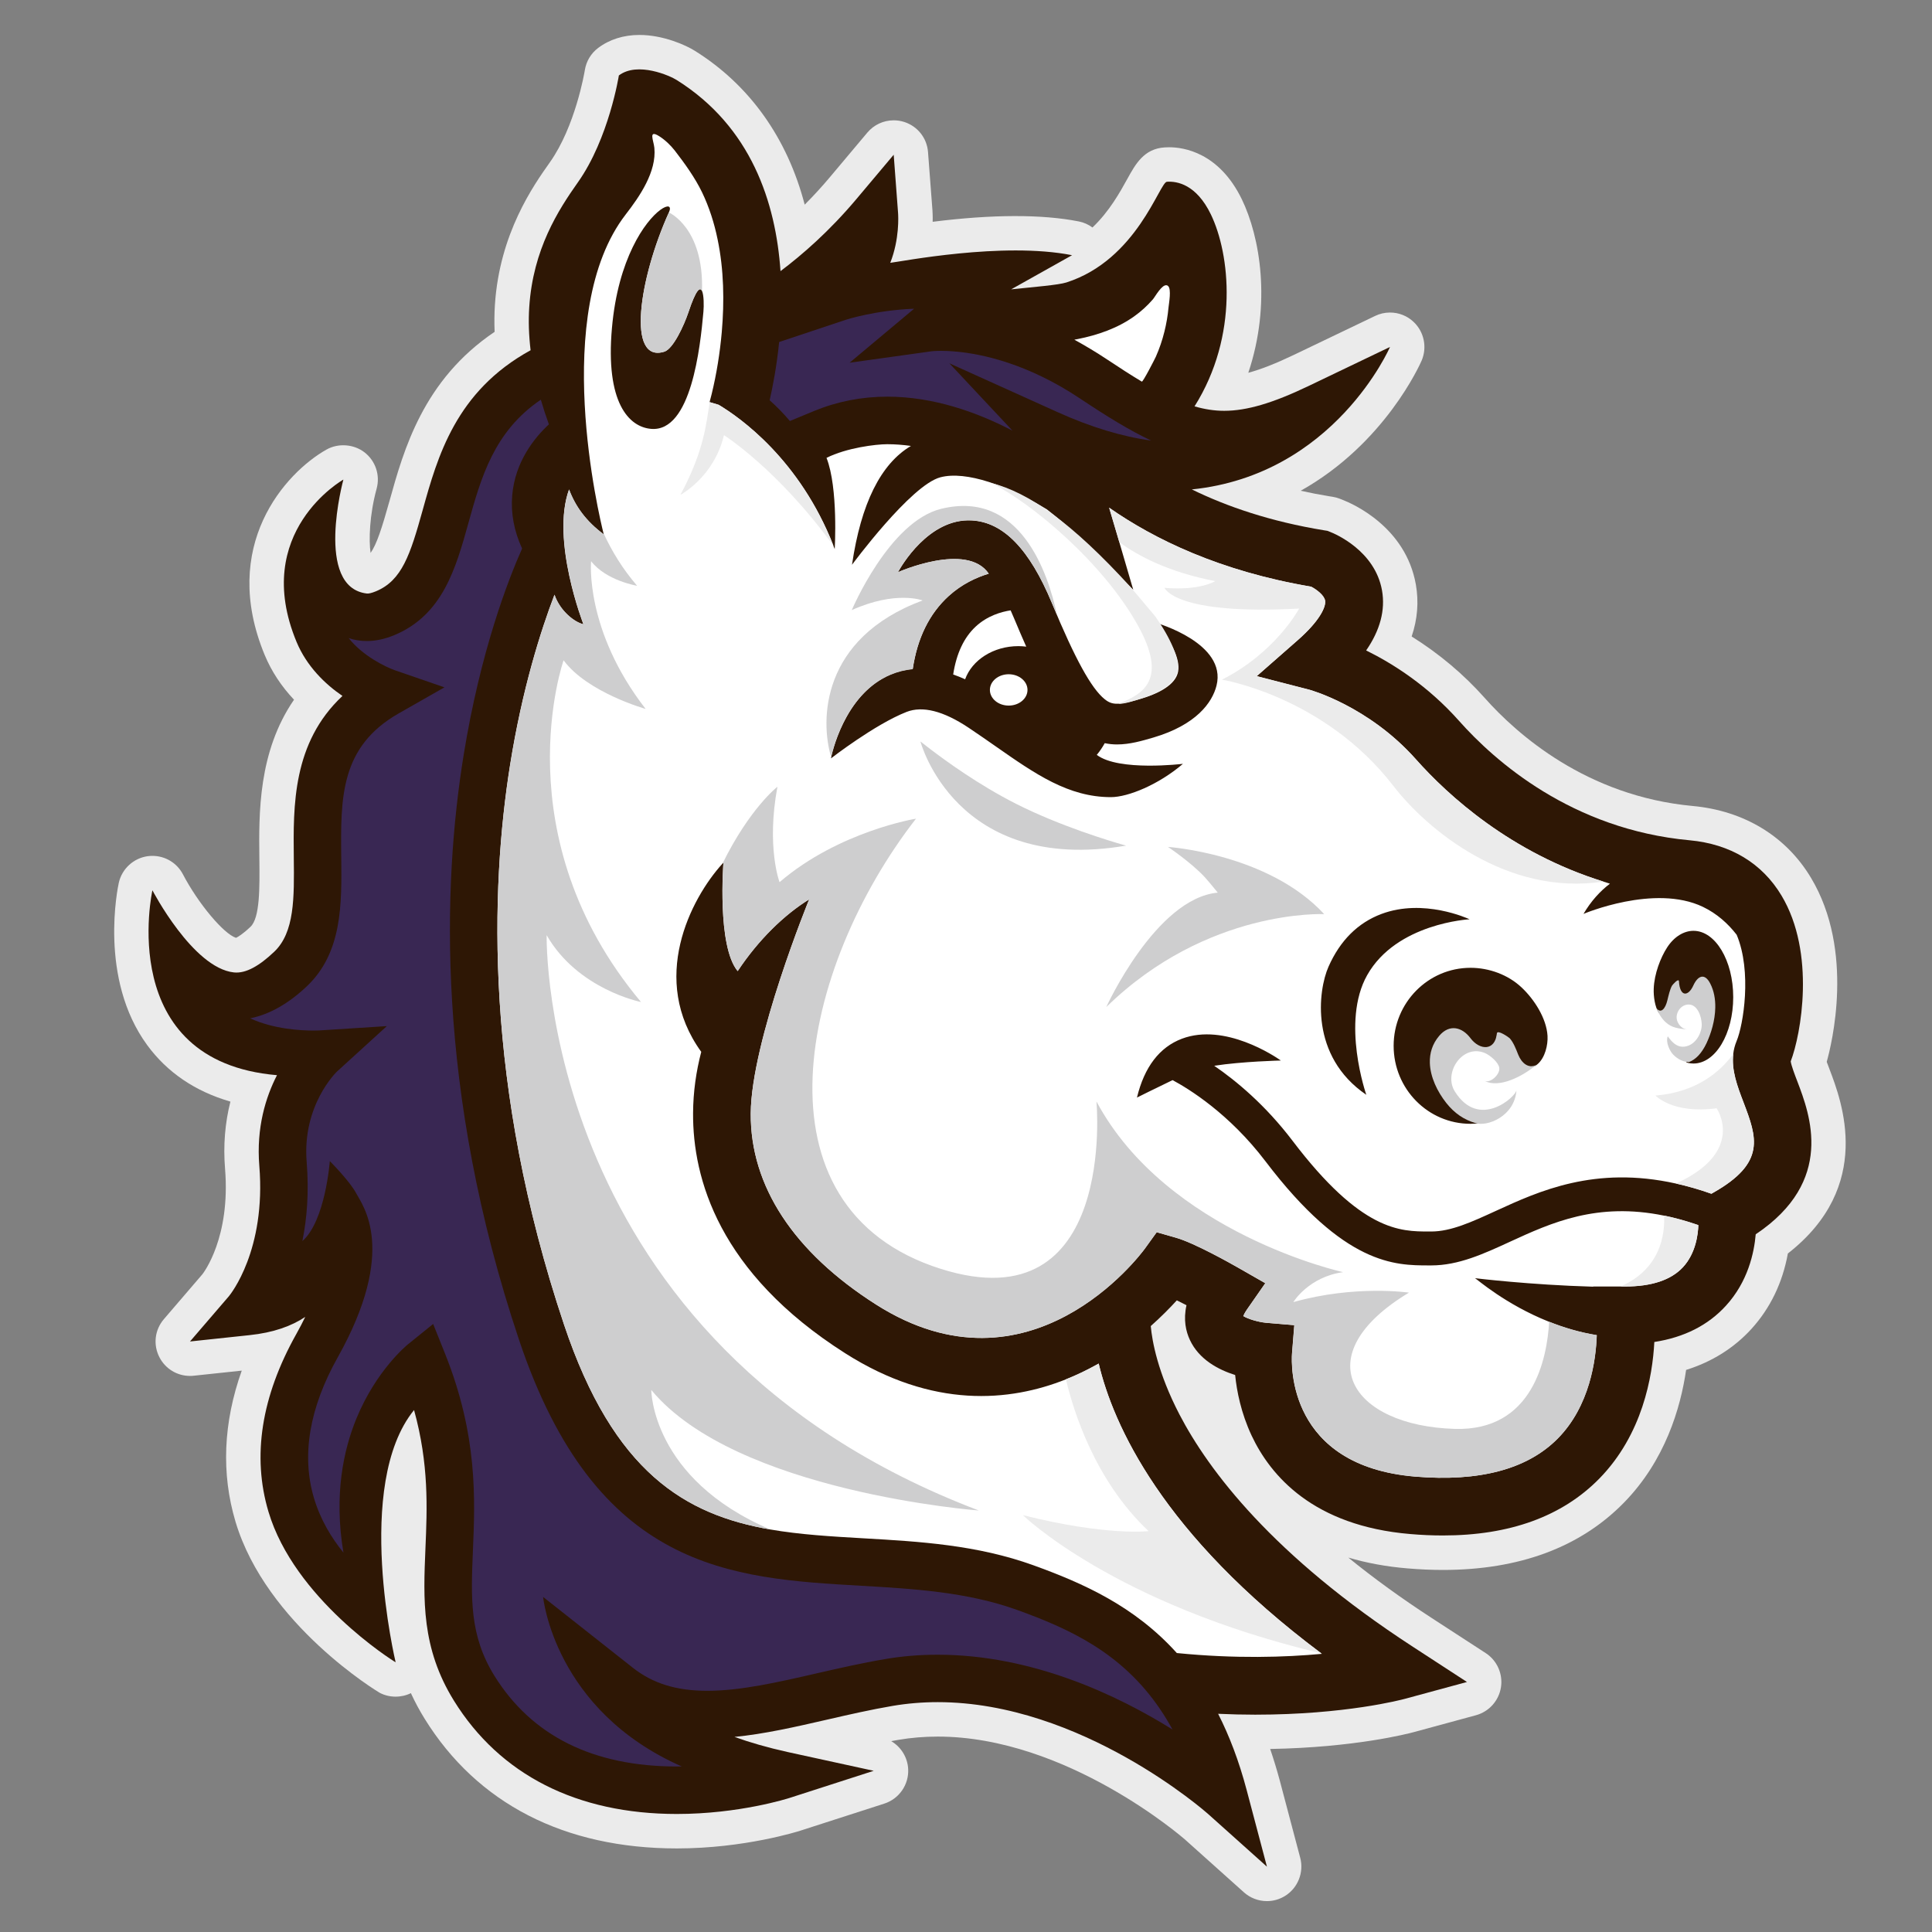 <?xml version="1.0" encoding="utf-8"?>
<!-- Generator: Adobe Illustrator 16.0.4, SVG Export Plug-In . SVG Version: 6.00 Build 0)  -->
<!DOCTYPE svg PUBLIC "-//W3C//DTD SVG 1.1//EN" "http://www.w3.org/Graphics/SVG/1.1/DTD/svg11.dtd">
<svg version="1.1" id="Layer_1" xmlns="http://www.w3.org/2000/svg" xmlns:xlink="http://www.w3.org/1999/xlink" x="0px" y="0px"
	 width="90px" height="90px" viewBox="0 0 90 90" enable-background="new 0 0 90 90" xml:space="preserve">
<rect x="0" y="0" width="90" height="90" fill="#808080" stroke="none"/>
<path fill="#EBEBEB" d="M6.862,48.692c-2.284-3.112-1.367-7.387-1.328-7.567c0.146-0.655,0.691-1.154,1.357-1.242
	C6.96,39.874,7.03,39.87,7.1,39.87c0.6,0,1.145,0.33,1.423,0.862c0.711,1.362,1.904,2.778,2.472,2.956
	c0.091-0.043,0.31-0.169,0.674-0.515c0.444-0.42,0.428-1.828,0.413-3.191c-0.024-2.099-0.056-4.956,1.614-7.387
	c-0.593-0.628-1.05-1.326-1.362-2.074c-2.118-5.1,0.956-8.496,2.876-9.579c0.549-0.31,1.276-0.254,1.773,0.132
	c0.512,0.399,0.733,1.062,0.562,1.688c-0.336,1.231-0.369,2.407-0.282,2.994c0.281-0.392,0.526-1.147,0.883-2.426
	c0.662-2.378,1.566-5.626,4.895-7.871c-0.017-0.433-0.013-0.858,0.014-1.266c0.219-3.325,1.799-5.558,2.559-6.63
	c1.188-1.677,1.614-4.193,1.63-4.297c0.065-0.411,0.284-0.777,0.616-1.029c0.525-0.398,1.189-0.609,1.923-0.609
	c1.128,0,2.193,0.488,2.596,0.745c2.541,1.591,4.299,4.061,5.107,7.161c0.407-0.408,0.799-0.835,1.172-1.279l1.746-2.078
	c0.305-0.363,0.753-0.572,1.229-0.572c0.167,0,0.333,0.026,0.492,0.077c0.625,0.202,1.058,0.754,1.106,1.407l0.206,2.708
	c0.005,0.083,0.017,0.273,0.01,0.535c2.762-0.348,5.083-0.356,6.805-0.017c0.232,0.046,0.451,0.142,0.639,0.282
	c0.785-0.743,1.288-1.653,1.627-2.268c0.381-0.689,0.773-1.401,1.736-1.462c0.067-0.005,0.139-0.007,0.213-0.007
	c0.662,0,2.321,0.237,3.383,2.426c0.838,1.728,1.388,4.836,0.301,8.079c0.589-0.159,1.284-0.432,2.107-0.826l3.801-1.822
	c0.218-0.105,0.45-0.158,0.693-0.158c0.417,0,0.812,0.159,1.111,0.448c0.481,0.462,0.625,1.182,0.361,1.794
	c-0.071,0.164-1.712,3.866-5.632,6.06c0.445,0.1,0.897,0.187,1.356,0.261l0.14,0.022c0.11,0.019,0.22,0.048,0.323,0.088l0.131,0.052
	c0.488,0.189,2.942,1.27,3.414,3.945c0.142,0.806,0.076,1.619-0.196,2.421c1.285,0.804,2.43,1.768,3.406,2.866
	c1.496,1.683,4.744,4.573,9.688,5.03c2.392,0.221,4.35,1.409,5.509,3.346c2.045,3.411,0.959,7.769,0.733,8.572
	c0.046,0.131,0.101,0.266,0.131,0.348c0.567,1.492,2.076,5.444-1.941,8.58c-0.248,1.365-0.818,2.546-1.698,3.515
	c-0.813,0.89-1.836,1.532-3.042,1.909c-0.258,1.77-0.973,4.221-2.903,6.19c-2.035,2.075-4.87,3.128-8.429,3.128
	c-0.535,0-1.094-0.025-1.657-0.073c-0.979-0.082-1.898-0.252-2.747-0.503c1.179,0.96,2.479,1.901,3.883,2.814l2.518,1.636
	c0.529,0.344,0.807,0.971,0.709,1.595c-0.098,0.622-0.554,1.132-1.164,1.299l-2.896,0.787c-0.275,0.074-2.743,0.716-6.69,0.785
	c0.165,0.486,0.318,0.988,0.455,1.5l0.945,3.572c0.18,0.681-0.114,1.413-0.714,1.778c-0.252,0.155-0.541,0.237-0.837,0.237
	c-0.396,0-0.778-0.145-1.072-0.409l-2.75-2.464c-0.055-0.047-5.491-4.791-11.514-4.791c-0.622,0-1.238,0.05-1.832,0.152
	c-0.108,0.019-0.221,0.038-0.335,0.06c0.458,0.27,0.764,0.755,0.791,1.306c0.034,0.723-0.423,1.382-1.112,1.604l-3.903,1.258
	c-0.104,0.034-2.61,0.83-5.759,0.83c-5.239,0-9.299-2.088-11.748-6.036c-0.242-0.391-0.458-0.793-0.644-1.198
	c-0.45,0.222-1.003,0.22-1.451-0.015c-0.052-0.027-5.287-3.171-6.72-7.975c-0.669-2.246-0.57-4.611,0.292-7.034l-2.24,0.238
	c-0.056,0.007-0.114,0.009-0.17,0.009c-0.598,0-1.142-0.329-1.419-0.859c-0.308-0.585-0.228-1.287,0.204-1.789l1.791-2.087
	c0.054-0.069,1.318-1.711,1.056-4.919c-0.088-1.073-0.004-2.124,0.25-3.125C9.094,50.843,7.794,49.96,6.862,48.692z"/>
<path fill="#2E1705" d="M7.1,41.473c0,0,1.881,3.619,3.794,3.826c0.571,0.062,1.207-0.324,1.879-0.962
	c0.952-0.904,0.934-2.511,0.913-4.374c-0.027-2.43-0.061-5.363,2.267-7.543c-0.807-0.55-1.666-1.381-2.138-2.516
	c-2.132-5.133,2.181-7.563,2.181-7.563s-1.367,5.019,1.096,5.308c0.078,0.009,0.216-0.02,0.425-0.106
	c1.208-0.503,1.595-1.704,2.173-3.781c0.691-2.484,1.542-5.536,5.027-7.446c-0.082-0.694-0.105-1.366-0.062-2.017
	c0.176-2.688,1.352-4.514,2.268-5.809c1.443-2.04,1.906-4.975,1.906-4.975c0.875-0.664,2.401,0.023,2.693,0.212
	c3.481,2.18,4.618,5.725,4.837,8.903c1.008-0.757,2.271-1.855,3.525-3.344l1.748-2.078l0.203,2.707
	c0.011,0.139,0.074,1.218-0.363,2.328c0.485-0.052,5.239-0.993,8.469-0.355l-2.838,1.591c1.097-0.114,2.203-0.203,2.574-0.321
	c3.294-1.056,4.338-4.669,4.682-4.691c0.475-0.033,1.372,0.125,2.046,1.517c0.892,1.838,1.319,5.643-0.759,8.946
	c0.471,0.136,0.923,0.207,1.381,0.207c1.049,0,2.26-0.356,3.925-1.153l3.8-1.822c0,0-2.58,5.956-9.232,6.637
	c1.625,0.795,3.658,1.496,6.172,1.906l0.141,0.022l0.13,0.051c0.213,0.083,2.087,0.862,2.417,2.729
	c0.16,0.914-0.088,1.848-0.739,2.793c1.235,0.609,2.865,1.636,4.327,3.281c1.653,1.86,5.246,5.056,10.741,5.562
	c1.896,0.175,3.375,1.065,4.28,2.575c1.606,2.679,0.906,6.485,0.429,7.724c0.027,0.198,0.196,0.641,0.311,0.939
	c0.584,1.535,1.765,4.635-1.941,7.117c-0.074,0.867-0.363,2.205-1.386,3.325c-0.828,0.91-1.946,1.477-3.337,1.692
	c-0.084,1.613-0.554,4.314-2.566,6.367c-1.726,1.758-4.171,2.647-7.283,2.646c-0.491,0-0.998-0.021-1.524-0.067
	c-4.503-0.38-6.503-2.705-7.388-4.588c-0.493-1.055-0.691-2.071-0.766-2.82c-0.769-0.242-1.68-0.714-2.108-1.633
	c-0.185-0.393-0.312-0.938-0.159-1.618c-0.155-0.081-0.309-0.158-0.45-0.227c-0.309,0.339-0.718,0.756-1.214,1.198
	c0.062,0.689,0.319,2.162,1.34,4.125c1.348,2.586,4.328,6.563,10.874,10.817l2.516,1.638l-2.895,0.786
	c-0.146,0.039-2.769,0.737-6.971,0.737c-0.548,0-1.127-0.014-1.726-0.041c0.518,1.019,0.968,2.188,1.328,3.548l0.946,3.574
	l-2.756-2.468c-0.059-0.051-5.881-5.197-12.581-5.197c-0.711,0-1.419,0.059-2.1,0.175c-1.008,0.172-2.036,0.406-3.03,0.635
	c-1.499,0.344-2.936,0.674-4.338,0.81c0.718,0.258,1.54,0.497,2.482,0.705l4.005,0.874l-3.903,1.258
	c-0.095,0.032-2.365,0.753-5.267,0.753c-4.654,0-8.244-1.824-10.385-5.277c-1.522-2.457-1.428-4.714-1.327-7.104
	c0.079-1.859,0.167-3.918-0.531-6.436c-2.834,3.487-0.858,11.749-0.858,11.749c-0.158-0.083-4.719-2.968-5.924-7.013
	c-0.771-2.582-0.334-5.369,1.298-8.279c0.155-0.277,0.293-0.541,0.415-0.795c-0.639,0.426-1.478,0.732-2.597,0.849l-2.771,0.295
	l1.812-2.108c0.071-0.086,1.738-2.145,1.417-6.073c-0.146-1.783,0.301-3.208,0.823-4.224C5.327,49.438,7.1,41.473,7.1,41.473z"/>
<g>
	<path fill="#392753" d="M44.226,16.924l2.938,3.137c-1.661-0.864-3.684-1.583-5.83-1.583c-1.19,0-2.338,0.225-3.409,0.667
		l-1.129,0.467c-0.291-0.343-0.605-0.668-0.942-0.966c0.145-0.637,0.328-1.585,0.442-2.714l3.113-1.038
		c0.013-0.004,1.369-0.443,3.173-0.512c-0.02,0.017-0.035,0.029-0.043,0.036l-2.962,2.479l3.827-0.534l0,0
		c0,0,0.161-0.019,0.445-0.019c0.168,0,0.388,0.007,0.651,0.03v0.005c0.017,0,0.033,0,0.048,0c1.217,0.112,3.327,0.562,5.756,2.18
		c1.27,0.847,2.335,1.502,3.323,1.965c-1.36-0.186-2.817-0.628-4.352-1.321L44.226,16.924z"/>
	<path fill="#392753" d="M14.286,54.131c-0.216-2.646,1.39-4.191,1.405-4.208l2.33-2.123l-3.146,0.202
		c-0.013,0.002-0.111,0.006-0.268,0.006c-0.564,0-1.863-0.062-2.95-0.571c0.898-0.182,1.783-0.683,2.639-1.494
		c1.651-1.568,1.626-3.824,1.601-6.004c-0.03-2.764-0.058-5.15,2.681-6.709l2.126-1.211l-2.312-0.797
		c-0.438-0.155-1.508-0.677-2.148-1.497c0.254,0.088,0.537,0.137,0.848,0.137c0.408,0,0.837-0.093,1.277-0.275
		c2.259-0.941,2.867-3.123,3.454-5.23c0.584-2.099,1.187-4.259,3.371-5.738c0.109,0.377,0.234,0.76,0.376,1.149
		c-0.66,0.611-1.576,1.728-1.71,3.315c-0.069,0.829,0.087,1.653,0.461,2.471c-0.653,1.467-1.94,4.786-2.724,9.628
		c-0.972,6.004-1.313,15.604,2.581,27.231c3.601,10.749,9.871,11.11,15.933,11.458c2.433,0.141,4.951,0.287,7.285,1.131
		c2.416,0.873,4.856,1.979,6.646,4.617v0.006c0.002,0.001,0.004,0.003,0.006,0.003c0.198,0.293,0.389,0.605,0.571,0.938
		c-2.585-1.61-6.535-3.483-10.937-3.483c-0.837,0-1.667,0.067-2.47,0.207c-1.071,0.181-2.13,0.424-3.152,0.657
		c-1.832,0.422-3.562,0.817-5.113,0.817c-1.437,0-2.541-0.342-3.471-1.077L25.3,74.391c0,0,0.507,5.271,6.458,7.897
		c-0.076,0-0.15,0.002-0.227,0.002c-3.902,0-6.763-1.426-8.503-4.231c-1.164-1.879-1.09-3.626-0.997-5.843
		c0.101-2.382,0.226-5.344-1.296-9.149l-0.557-1.391l-1.166,0.941c-0.06,0.048-1.488,1.219-2.412,3.471
		c-0.589,1.439-1.057,3.544-0.601,6.238c-0.564-0.693-1.08-1.547-1.377-2.553c-0.584-1.983-0.21-4.188,1.113-6.547
		c2.808-5.014,1.153-7.074,0.858-7.637c-0.294-0.563-1.229-1.5-1.229-1.5s-0.203,2.784-1.278,3.726
		C14.296,56.778,14.401,55.549,14.286,54.131z"/>
</g>
<g>
	<path fill="#FFFFFF" d="M26.276,61.708c2.312,6.905,5.664,8.856,9.606,9.541c1.386,0.241,2.844,0.325,4.354,0.412
		c2.594,0.149,5.273,0.304,7.911,1.258c2.274,0.823,4.695,1.886,6.674,4.086c2.733,0.272,5.054,0.197,6.76,0.037
		c-0.012-0.008-0.022-0.017-0.032-0.023c-7.427-5.555-9.689-10.65-10.368-13.499c-0.046,0.026-0.094,0.055-0.142,0.079
		c-0.424,0.234-0.884,0.457-1.384,0.656c-2.606,1.039-6.196,1.387-10.289-1.219c-5.885-3.745-7.099-8.147-7.08-11.183
		c0.005-0.992,0.144-1.948,0.381-2.854c-2.435-3.366-0.502-7.125,0.984-8.762c0.017-0.019,0.033-0.037,0.049-0.055
		c0,0-0.307,3.886,0.663,5.056c0.974-1.469,2.173-2.627,3.331-3.343c0,0-2.701,6.595-2.722,9.975s1.998,6.457,5.837,8.901
		c7.166,4.558,12.309-2.312,12.521-2.604l0.552-0.765l0.906,0.259c0.852,0.243,2.547,1.198,2.877,1.387l1.276,0.729l-0.84,1.206
		c-0.103,0.148-0.158,0.257-0.185,0.325c0.206,0.132,0.682,0.275,1.049,0.312l1.327,0.112l-0.107,1.325
		c-0.036,0.535-0.187,5.229,5.729,5.729c2.998,0.253,5.237-0.343,6.648-1.771c1.496-1.512,1.781-3.669,1.819-4.817
		c-0.804-0.13-1.551-0.357-2.22-0.625c-2.039-0.81-3.364-1.992-3.45-2.03c0,0,2.559,0.313,5.506,0.396v-0.008h1.274h0.216
		c1.232,0,2.138-0.304,2.689-0.898c0.608-0.657,0.705-1.562,0.717-1.961c-0.562-0.195-1.092-0.341-1.596-0.443
		c-3.126-0.641-5.251,0.332-7.17,1.213c-1.237,0.57-2.406,1.106-3.672,1.106c-0.003,0-0.005,0-0.008,0h-0.105
		c-1.564,0-3.928-0.001-7.611-4.85c-1.693-2.229-3.584-3.384-4.328-3.782c-0.769,0.368-1.659,0.813-1.659,0.813
		c0.343-1.424,1.049-2.346,2.093-2.741c2.001-0.756,4.35,0.831,4.61,1.015c0,0-1.808,0.042-3.104,0.245
		c1.021,0.699,2.38,1.824,3.647,3.492c3.209,4.228,5.025,4.228,6.353,4.228h0.108c0.001,0,0.002,0,0.005,0
		c0.919,0,1.889-0.447,3.014-0.963c1.998-0.917,4.603-2.112,8.382-1.271c0.525,0.117,1.077,0.272,1.649,0.476l0.07-0.04
		c2.496-1.404,2.046-2.587,1.422-4.228c-0.281-0.734-0.565-1.489-0.472-2.248c0.023-0.197,0.073-0.395,0.155-0.594
		c0.316-0.748,0.723-3.242,0.005-4.954c-0.4-0.517-0.914-0.984-1.573-1.301c-2.255-1.081-5.563,0.328-5.563,0.328
		c0.353-0.6,0.774-1.06,1.232-1.408c-0.105-0.03-0.204-0.065-0.305-0.097c-4.309-1.34-7.227-3.999-8.737-5.699
		c-2.205-2.48-4.931-3.23-4.953-3.236l-2.46-0.635l1.91-1.676c1.018-0.893,1.323-1.55,1.275-1.841
		c-0.042-0.257-0.407-0.524-0.65-0.651c-4.256-0.721-7.311-2.212-9.41-3.679l0.475,1.607l0.648,2.214l-3.003-2.888
		c-0.013-0.012-0.388-0.367-1.021-0.857c-1.818-1.105-3.76-1.808-4.959-1.493c-1.377,0.361-4.118,4.076-4.118,4.076
		c0.419-2.854,1.342-4.707,2.746-5.536c-0.365-0.052-0.733-0.081-1.104-0.081c-0.53,0-1.893,0.167-2.829,0.636
		c0.553,1.403,0.382,4.25,0.382,4.25c-0.017-0.047-0.036-0.093-0.055-0.139c-1.573-4.036-4.371-5.995-5.353-6.581
		c-0.252-0.076-0.422-0.126-0.422-0.126c0.001,0,0.004-0.011,0.007-0.026c0.023-0.081,0.089-0.337,0.092-0.354
		c0.229-0.943,0.383-1.908,0.469-2.875c0.125-1.441,0.101-2.909-0.194-4.33c-0.155-0.756-0.39-1.498-0.725-2.193
		c-0.33-0.682-0.805-1.339-1.265-1.936c-0.194-0.251-0.457-0.501-0.723-0.67c-0.533-0.339-0.265,0.202-0.232,0.538
		c0.108,1.116-0.686,2.264-1.333,3.1c-3.53,4.564-1.222,14.118-1.036,14.86c0.008,0.03,0.012,0.048,0.012,0.048
		c-0.825-0.612-1.32-1.299-1.619-2.093c-0.858,2.362,0.67,6.278,0.67,6.278c-0.411-0.089-1.088-0.612-1.348-1.375
		c-0.641,1.678-1.503,4.384-2.07,7.937C22.849,41.379,22.542,50.56,26.276,61.708z M77.037,46.057
		c0.025-0.697,0.32-1.451,0.623-1.919c0.325-0.504,0.782-0.777,1.229-0.777c1.021,0,1.851,1.384,1.851,3.091
		c0,1.709-0.829,3.091-1.851,3.091c-0.085,0-0.171-0.01-0.254-0.028c-0.359-0.099,0.463-0.178,0.787-0.809
		c0.222-0.428,0.369-0.983,0.38-1.521c0.005-0.359-0.055-0.714-0.215-1.024c-0.238-0.464-0.531-0.329-0.721,0.089
		c-0.209,0.459-0.567,0.5-0.608-0.182c-0.012-0.157-0.278,0.151-0.296,0.185c-0.087,0.159-0.147,0.418-0.195,0.617
		c-0.09,0.376-0.289,0.611-0.501,0.298C77.097,46.911,77.022,46.427,77.037,46.057z M64.921,48.719c0-2.008,1.604-3.635,3.583-3.635
		c0.861,0,1.749,0.322,2.377,0.915c0.587,0.55,1.16,1.435,1.209,2.256c0.023,0.435-0.117,1.004-0.448,1.303
		c-0.407,0.369-0.791,0.093-0.967-0.351c-0.092-0.233-0.208-0.538-0.376-0.726c-0.036-0.038-0.555-0.4-0.574-0.217
		c-0.079,0.804-0.773,0.755-1.178,0.213c-0.364-0.49-0.932-0.648-1.396-0.104c-0.309,0.366-0.426,0.782-0.414,1.205
		c0.019,0.632,0.331,1.278,0.732,1.788c0.427,0.538,2.192,0.517,1.522,0.95c-0.158,0.021-0.325,0.035-0.488,0.035
		C66.524,52.353,64.921,50.725,64.921,48.719z M61.886,45.035c0.54-1.222,1.371-2.049,2.469-2.46
		c1.958-0.734,4.018,0.208,4.104,0.249c0,0-3.403,0.173-4.772,2.604c-1.227,2.178-0.039,5.572-0.039,5.572
		C61.002,49.199,61.401,46.131,61.886,45.035z M38.71,35.329c0.023-0.121,0.595-2.992,2.781-3.91c0.33-0.139,0.674-0.224,1.03-0.259
		c0.214-1.438,0.774-2.577,1.674-3.396c0.607-0.551,1.275-0.863,1.865-1.041c-1.017-1.498-4.228-0.067-4.228-0.067
		c0.14-0.258,1.43-2.521,3.437-2.411c1.468,0.078,2.689,1.334,3.731,3.844c1.077,2.6,1.836,3.982,2.462,4.484
		c0.359,0.288,0.648,0.283,1.725-0.034c0.54-0.159,1.475-0.52,1.671-1.158c0.166-0.543-0.188-1.384-1.002-2.366
		c0,0,3.312,0.941,2.814,2.922c-0.198,0.791-0.943,1.832-2.947,2.422c-0.514,0.15-1.088,0.32-1.688,0.32
		c-0.188,0-0.381-0.019-0.572-0.059c-0.104,0.187-0.226,0.372-0.371,0.545c1.023,0.782,4.014,0.417,4.014,0.417
		c-1.132,0.97-2.556,1.552-3.356,1.552c-1.979,0-3.524-1.079-5.341-2.348c-0.41-0.286-0.832-0.581-1.287-0.885
		c-1.188-0.792-2.152-1.024-2.889-0.738C40.75,33.744,38.71,35.329,38.71,35.329z M28.507,15.277
		c0.143-1.621,0.529-2.859,0.965-3.759c0.884-1.831,1.979-2.261,1.688-1.622c-1.401,3.097-1.975,7.042-0.21,6.485
		c0.407-0.129,0.909-1.205,1.123-1.844c0.352-1.058,0.539-1.185,0.631-0.979c0.087,0.194,0.089,0.679,0.064,0.964
		c-0.148,1.652-0.568,5.609-2.431,5.457C29.292,19.896,28.196,18.746,28.507,15.277z"/>
	<path fill="#FFFFFF" d="M54.242,15.452c-0.099,0.4-0.232,0.791-0.399,1.167c-0.047,0.104-0.602,1.189-0.653,1.158
		c-0.506-0.304-1.055-0.657-1.658-1.059c-0.449-0.299-0.956-0.603-1.485-0.895c0.06-0.01,0.114-0.02,0.159-0.029
		c0.93-0.185,1.85-0.502,2.627-1.056c0.323-0.229,0.616-0.498,0.875-0.796c0.101-0.117,0.413-0.699,0.641-0.653
		c0.023,0.005,0.044,0.015,0.064,0.034c0.165,0.144,0.04,0.804,0.021,1C54.399,14.704,54.335,15.081,54.242,15.452z"/>
</g>
<g>
	<ellipse fill="#FFFFFF" cx="46.989" cy="32.139" rx="0.876" ry="0.73"/>
	<path fill="#FFFFFF" d="M45.456,29.184c0.541-0.5,1.187-0.685,1.623-0.751c0.055,0.125,0.112,0.252,0.167,0.386
		c0.196,0.472,0.383,0.905,0.56,1.304c-0.118-0.014-0.239-0.024-0.362-0.024c-1.174,0-2.164,0.651-2.485,1.544
		c-0.188-0.085-0.372-0.159-0.556-0.223C44.552,30.446,44.904,29.695,45.456,29.184z"/>
</g>
<g>
	<path fill="#EBEBEB" d="M33.066,18.706c-0.001,0.008-0.003,0.018-0.003,0.027c-0.003-0.001-0.004-0.001-0.004-0.001
		C33.06,18.731,33.063,18.721,33.066,18.706z"/>
	<path fill="#EBEBEB" d="M33.063,18.732c0.014,0.003,0.177,0.053,0.418,0.125c0.981,0.586,3.779,2.545,5.353,6.581
		c-2.613-3.597-5.109-5.166-5.109-5.166c-0.465,1.957-2.029,2.78-2.029,2.78C32.831,20.941,32.898,19.672,33.063,18.732z"/>
	<path fill="#EBEBEB" d="M79.967,51.628c-2.056,0.276-2.846-0.593-2.846-0.593c1.93-0.157,3.032-1.131,3.624-1.943
		c-0.094,0.759,0.19,1.514,0.472,2.248c0.624,1.641,1.074,2.823-1.422,4.228l-0.07,0.04c-0.572-0.203-1.124-0.358-1.649-0.476
		C81.355,53.642,79.967,51.628,79.967,51.628z"/>
	<path fill="#EBEBEB" d="M77.521,56.626c0.504,0.103,1.033,0.248,1.596,0.443c-0.012,0.399-0.108,1.304-0.717,1.961
		c-0.552,0.595-1.457,0.898-2.689,0.898h-0.216C77.365,59.107,77.562,57.49,77.521,56.626z"/>
	<path fill="#EBEBEB" d="M53.507,71.326c-2.525-2.369-3.524-5.677-3.852-7.071c0.5-0.199,0.96-0.422,1.384-0.656
		c0.048-0.024,0.096-0.053,0.142-0.079c0.679,2.849,2.941,7.944,10.368,13.499c-9.665-2.297-13.9-6.439-13.9-6.439
		C51.548,71.562,53.507,71.326,53.507,71.326z"/>
	<path fill="#EBEBEB" d="M60.521,28.349c-5.811,0.316-6.271-0.963-6.271-0.963c1.673,0.133,2.358-0.315,2.358-0.315
		c-2.159-0.419-3.569-1.157-4.464-1.814l-0.475-1.607c2.1,1.467,5.154,2.958,9.41,3.679c0.243,0.126,0.608,0.394,0.65,0.651
		c0.048,0.292-0.258,0.948-1.275,1.841l-1.91,1.676l2.46,0.635c0.022,0.006,2.748,0.756,4.953,3.236
		c1.511,1.701,4.429,4.359,8.737,5.699c-4.517,0.688-8.247-2.459-9.787-4.458c-3.228-4.183-7.986-4.948-7.986-4.948
		C59.427,30.4,60.521,28.349,60.521,28.349z"/>
	<path fill="#EBEBEB" d="M52.655,27.334l1.158,1.375c0.701,0.988,1.179,2.04,1.035,2.586c-0.167,0.641-0.975,1.005-1.44,1.165
		c-0.567,0.194-1.086,0.355-1.313,0.32c1.229-0.455,2.276-1.167,0.925-3.621c-1.626-2.95-5.003-5.757-6.847-6.66
		C47.913,22.935,49.926,24.343,52.655,27.334z"/>
</g>
<g>
	<path fill="#CECECF" d="M34.974,51.87c0.021-3.38,2.722-9.975,2.722-9.975c-1.158,0.716-2.357,1.875-3.331,3.343
		c-0.97-1.17-0.663-5.056-0.663-5.056c-0.017,0.018-0.033,0.036-0.049,0.055c1.276-2.593,2.563-3.588,2.563-3.588
		c-0.524,2.808,0.098,4.446,0.098,4.446c2.773-2.378,6.357-2.958,6.357-2.958c-5.375,6.903-7.853,18.129,1.159,20.973
		c8.223,2.598,7.247-7.799,7.247-7.799c3.292,6.15,11.49,7.951,11.49,7.951c-1.61,0.221-2.319,1.396-2.319,1.396
		c2.876-0.812,5.386-0.442,5.386-0.442c-4.824,2.906-2.735,6.201,2.133,6.348c3.648,0.11,4.301-3.282,4.399-4.993
		c0.669,0.268,1.416,0.495,2.22,0.625c-0.038,1.148-0.323,3.306-1.819,4.817c-1.411,1.429-3.65,2.024-6.648,1.771
		c-5.916-0.5-5.766-5.193-5.729-5.729l0.107-1.325l-1.327-0.112c-0.367-0.036-0.843-0.18-1.049-0.312
		c0.026-0.068,0.082-0.177,0.185-0.325l0.84-1.206l-1.276-0.729c-0.33-0.188-2.025-1.144-2.877-1.387l-0.906-0.259l-0.552,0.765
		c-0.213,0.292-5.355,7.162-12.521,2.604C36.971,58.327,34.953,55.25,34.974,51.87z"/>
	<path fill="#CECECF" d="M45.266,24.24c-2.01-0.111-3.302,2.159-3.444,2.418c0,0,3.217-1.434,4.238,0.066
		c-0.59,0.179-1.261,0.492-1.869,1.044c-0.9,0.821-1.464,1.964-1.676,3.406c-0.357,0.035-0.701,0.121-1.031,0.259
		c-1.996,0.839-2.65,3.299-2.769,3.826c-0.501-1.673-0.501-5.517,4.264-7.288c0,0-1.239-0.476-3.299,0.449
		c0,0,1.74-4.131,4.17-4.719c3.668-0.889,4.969,2.964,5.394,4.963c-0.078-0.184-0.158-0.372-0.239-0.569
		C47.96,25.58,46.738,24.319,45.266,24.24z"/>
	<path fill="#CECECF" d="M52.325,39.355c0.088,0.023,0.134,0.037,0.134,0.037c-7.952,1.356-9.582-4.852-9.582-4.852
		c0.006,0.003,0.174,0.139,0.459,0.356c0.733,0.558,2.26,1.669,3.985,2.543C49.396,38.49,51.75,39.191,52.325,39.355z"/>
	<path fill="#CECECF" d="M51.535,46.912c0,0,2.307-5.062,5.192-5.33c0,0-0.386-0.482-0.616-0.733
		c-0.639-0.685-1.701-1.396-1.701-1.396s4.675,0.312,7.276,3.131C61.687,42.585,56.237,42.316,51.535,46.912z"/>
	<path fill="#CECECF" d="M23.764,35.641c0.567-3.553,1.429-6.259,2.07-7.937c0.26,0.763,0.938,1.286,1.348,1.375
		c0,0-1.528-3.917-0.67-6.278c0.299,0.794,0.794,1.481,1.619,2.093c0,0-0.003-0.018-0.012-0.048c0.373,0.812,0.877,1.648,1.56,2.442
		c0,0-1.438-0.235-2.144-1.146c0,0-0.308,3.212,2.541,6.883c0,0-2.715-0.763-3.822-2.266c0,0-2.878,8.179,3.607,15.919
		c0,0-2.947-0.583-4.396-3.114c0,0-0.417,19.002,20.133,26.801c0,0-11.324-0.854-15.259-5.616c0,0,0,4.132,5.543,6.499
		c-3.942-0.685-7.294-2.636-9.606-9.541C22.542,50.56,22.849,41.379,23.764,35.641z"/>
	<path fill="#CECECF" d="M32.072,14.539c-0.214,0.639-0.716,1.715-1.123,1.844c-1.764,0.557-1.19-3.388,0.21-6.485
		c0,0,1.637,0.707,1.543,3.663C32.611,13.354,32.424,13.48,32.072,14.539z"/>
	<path fill="#CECECF" d="M77.674,46.593c0.053-0.217,0.117-0.503,0.214-0.676c0.021-0.036,0.312-0.375,0.324-0.204
		c0.046,0.75,0.438,0.705,0.668,0.199c0.206-0.457,0.529-0.605,0.79-0.094c0.175,0.339,0.242,0.728,0.234,1.122
		c-0.011,0.591-0.188,1.192-0.414,1.668c-0.231,0.479-0.498,0.746-0.815,0.87c-0.251-0.012-0.505-0.119-0.73-0.349
		c-0.153-0.152-0.364-0.576-0.254-0.853c0.217,0.305,0.499,0.597,0.94,0.442c0.394-0.135,0.652-0.614,0.642-1.007
		c-0.009-0.355-0.199-0.948-0.644-0.915c-0.377,0.026-0.621,0.458-0.488,0.786c0.081,0.197,0.238,0.35,0.458,0.376
		c-0.398-0.049-0.714-0.062-1.022-0.354c-0.186-0.174-0.313-0.403-0.415-0.639C77.378,47.237,77.58,46.985,77.674,46.593z"/>
	<path fill="#CECECF" d="M69.163,50.353c0.272,0.115,0.727-0.312,0.679-0.613c-0.038-0.256-0.436-0.587-0.666-0.684
		c-1.051-0.444-1.948,0.923-1.406,1.785c1.129,1.811,2.853,0.242,2.872-0.056c-0.078,1.221-1.38,1.724-1.925,1.527
		c-0.516-0.152-0.957-0.445-1.343-0.931c-0.419-0.532-0.747-1.207-0.766-1.869c-0.013-0.441,0.11-0.876,0.434-1.257
		c0.482-0.571,1.074-0.406,1.459,0.107c0.421,0.565,1.145,0.615,1.23-0.224c0.019-0.19,0.561,0.188,0.597,0.228
		c0.177,0.196,0.298,0.515,0.394,0.758c0.159,0.401,0.484,0.672,0.844,0.483C70.914,50.159,69.824,50.702,69.163,50.353z"/>
</g>
</svg>
